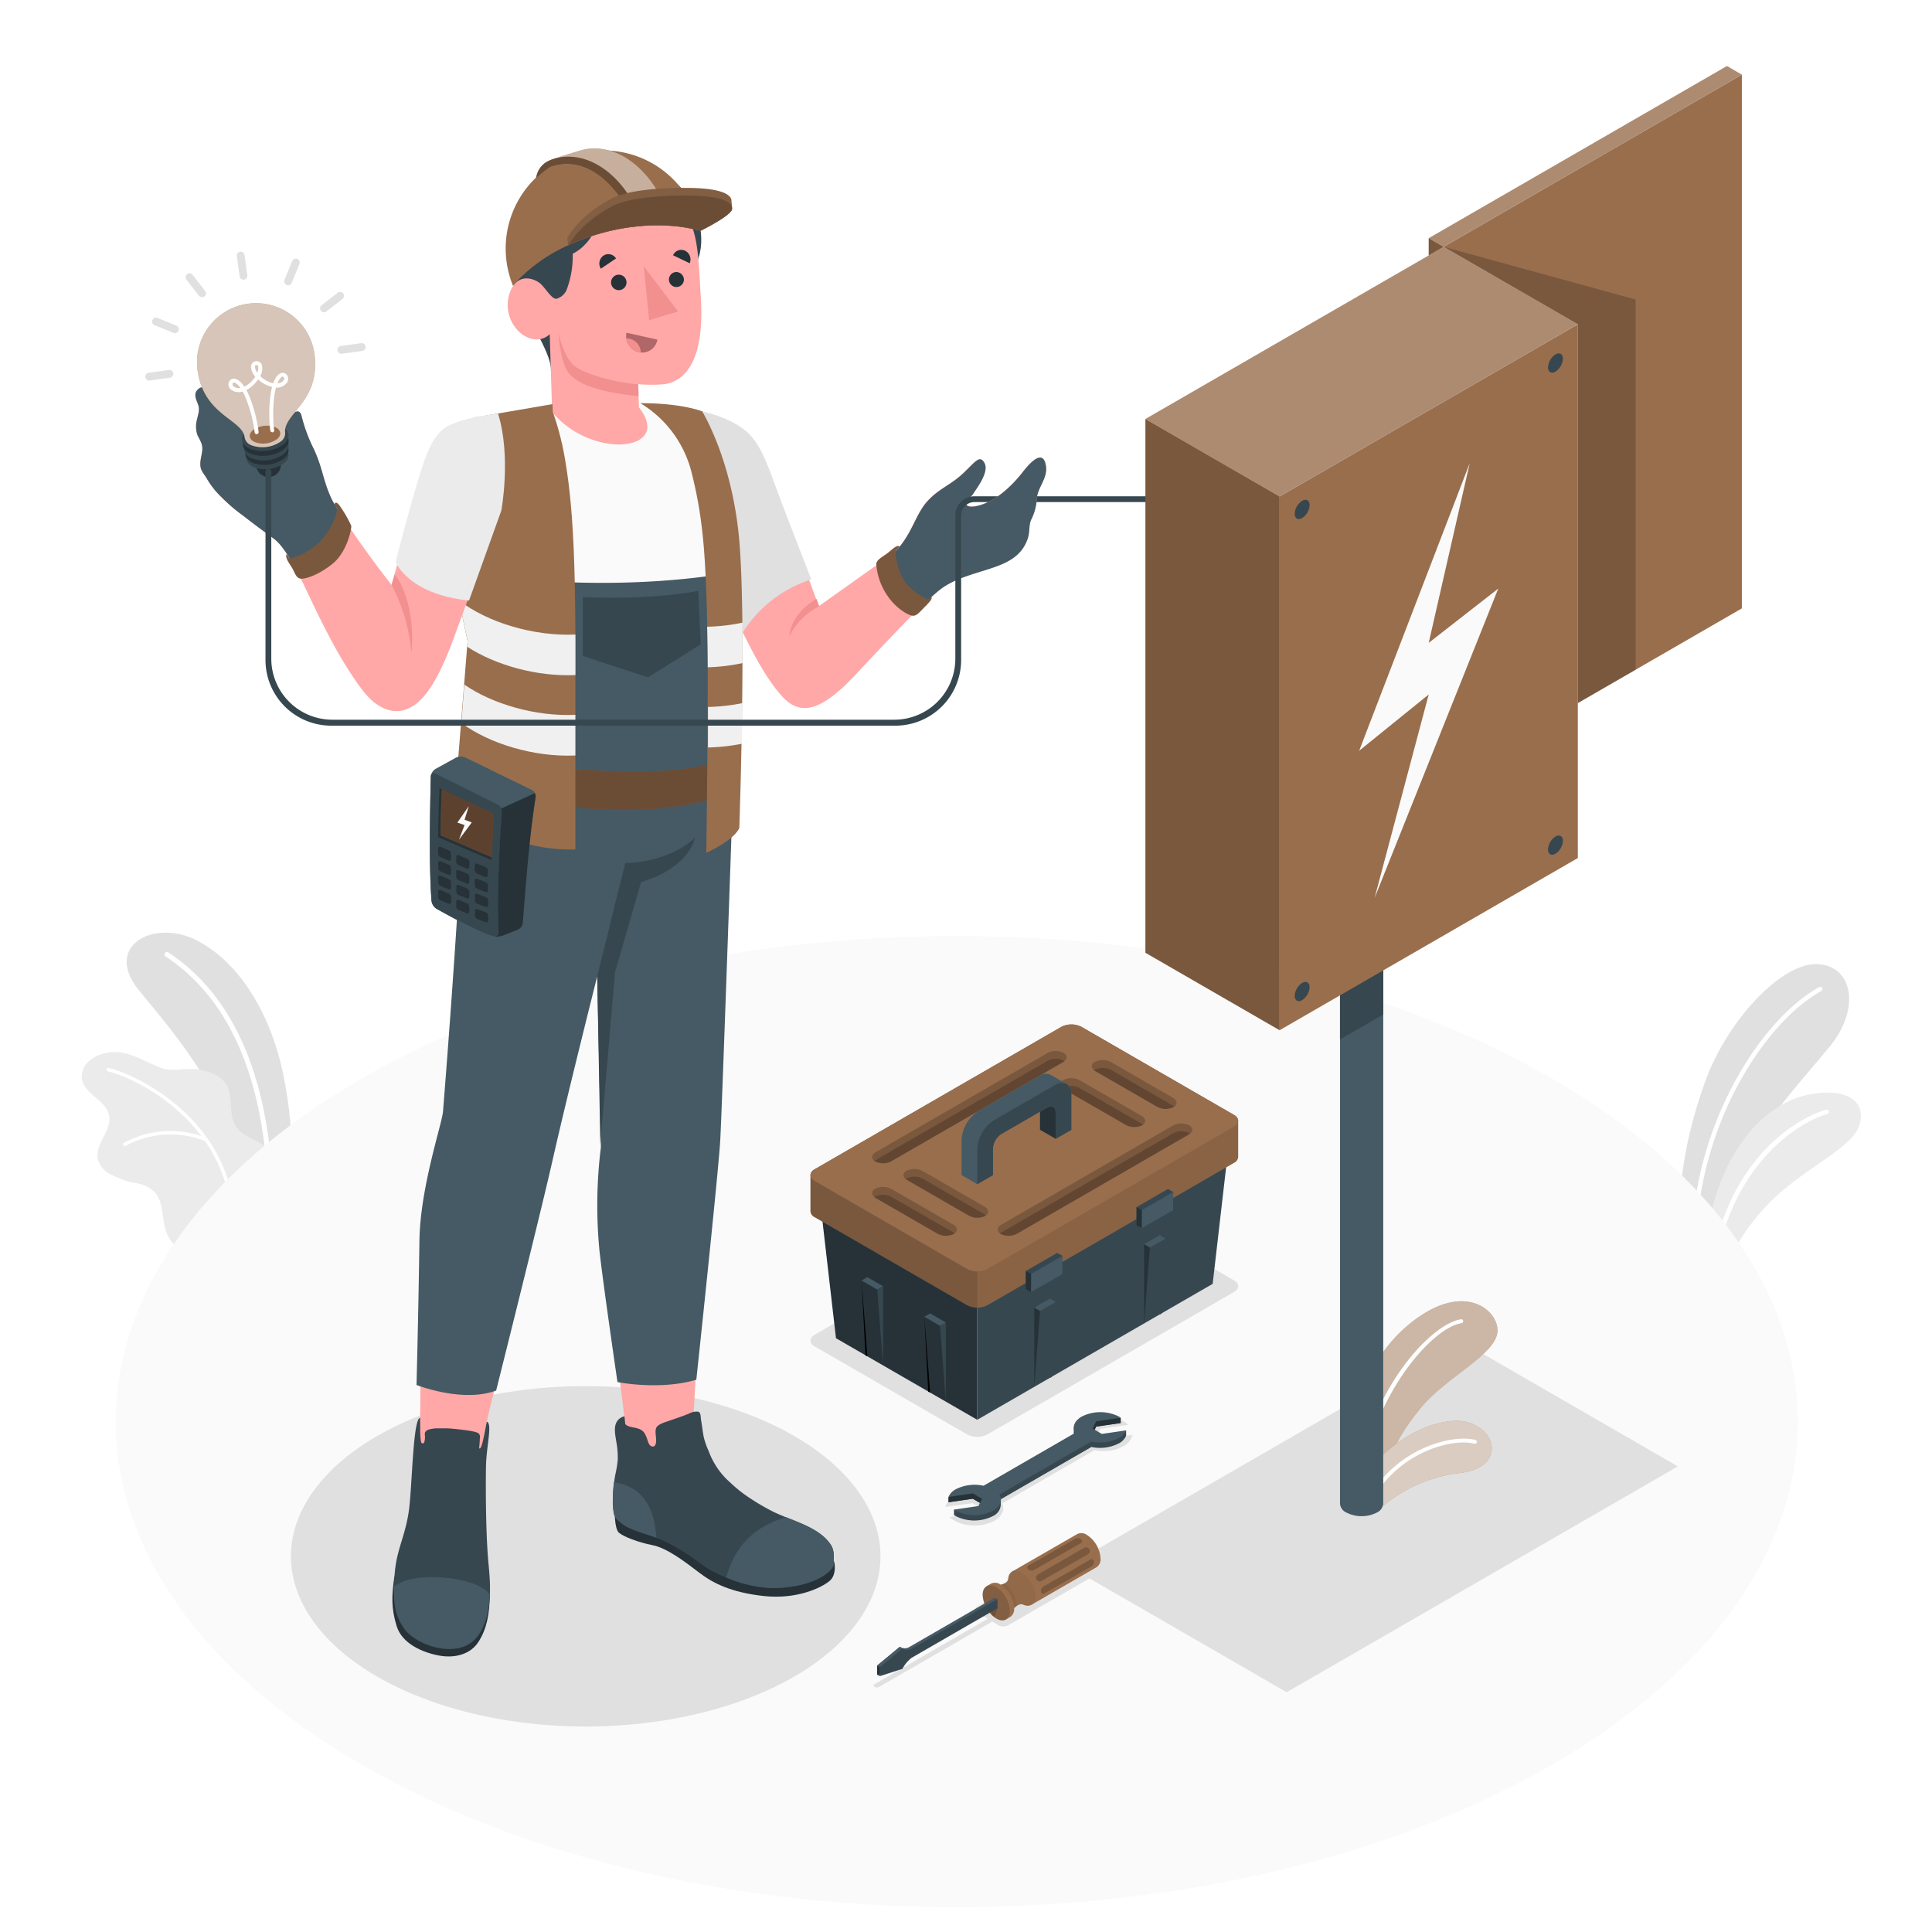 <svg class="animated" id="freepik_stories-electrician" xmlns="http://www.w3.org/2000/svg" viewBox="0 0 500 500" version="1.1" xmlns:xlink="http://www.w3.org/1999/xlink" xmlns:svgjs="http://svgjs.com/svgjs"><style>svg#freepik_stories-electrician:not(.animated) .animable {opacity: 0;}svg#freepik_stories-electrician.animated #freepik--tool-box--inject-69 {animation: 1.5s Infinite  linear heartbeat;animation-delay: 0s;}            @keyframes heartbeat {                0% {                    transform: scale(1);                }                10% {                    transform: scale(1.1);                }                30% {                    transform: scale(1);                }                40% {                    transform: scale(1);                }                50% {                    transform: scale(1.1);                }                60% {                    transform: scale(1);                }                100% {                    transform: scale(1);                }            }        </style><g id="freepik--Plants--inject-69" class="animable" style="transform-origin: 251.382px 285.72px;"><g id="freepik--plants--inject-69" class="animable" style="transform-origin: 48.442px 283.375px;"><path d="M75.49,311.74s1.32-17.42-2.27-34.12-12.31-29.56-23-34.58-23.5,1.82-14.27,13.25,28.37,31.81,28.26,61.6Z" style="fill: rgb(224, 224, 224); transform-origin: 54.253px 279.63px;" id="elc8cuxuvs2zh" class="animable"></path><path d="M70,311.13h.13a.64.64,0,0,0,.62-.65c-1-36.48-13.16-54.75-27.2-64a.63.63,0,0,0-.87.18.62.62,0,0,0,.17.87c13.85,9.17,25.64,27.06,26.63,63A.63.63,0,0,0,70,311.13Z" style="fill: rgb(255, 255, 255); transform-origin: 56.66px 278.754px;" id="el4r7f3vgcu1j" class="animable"></path><path d="M21.16,279c.2,2,1.83,3.56,3.39,4.87s3.25,2.71,3.67,4.69c.86,4-3.89,7.7-2.86,11.66a6.32,6.32,0,0,0,3.34,3.73,40,40,0,0,0,3.93,1.68,18.2,18.2,0,0,0,2,.48A9.17,9.17,0,0,1,40,308.48c2.18,2.37,1.91,6,2.68,9.16.94,3.75,3.17,6,8.28,7.74l17.5-9.92c4.36-4.44,5.9-12,1.88-17.21-2.41-3.1-6.92-3.49-9.2-6.6-2-2.78-.86-6.8-2.11-10s-4.58-4.32-7.72-4.87-6.48.75-9.54-.37-5.91-2.93-9.09-3.72a10.56,10.56,0,0,0-9.16,1.54A5.59,5.59,0,0,0,21.16,279Z" style="fill: rgb(235, 235, 235); transform-origin: 46.913px 298.816px;" id="el5i1pjydtbum" class="animable"></path><path d="M53.78,294.75a.49.49,0,0,0-.14-.18c-8.22-11.66-21.12-17.2-25.47-18.17a.46.46,0,1,0-.2.89c4.13.92,16.1,6,24.16,16.74a25.16,25.16,0,0,0-20.07,1.74.46.46,0,0,0-.14.63.49.49,0,0,0,.37.21.42.42,0,0,0,.26-.08,24.33,24.33,0,0,1,20.5-1.23,38.21,38.21,0,0,1,6.85,23.52.45.45,0,0,0,.4.47h0a.46.46,0,0,0,.47-.44A39.08,39.08,0,0,0,53.78,294.75Z" style="fill: rgb(255, 255, 255); transform-origin: 44.18px 297.831px;" id="elldqdv4e9qo" class="animable"></path></g><g id="freepik--plants--inject-69" class="animable" style="transform-origin: 458.083px 289.785px;"><path d="M434.59,323.47c-.17-13,.07-25,6.67-43.46,5.53-15.51,19.75-31.15,29.35-30.49,8.95.62,10.93,11.61,2.88,21.39s-25.58,28.49-26.66,42l-3.43,15.33Z" style="fill: rgb(224, 224, 224); transform-origin: 456.555px 288.87px;" id="elbgi5r7f9vye" class="animable"></path><path d="M438.56,320.19a.59.59,0,0,0,.44-.54c1.4-30.24,18.29-55.44,32.38-63.19a.57.57,0,0,0-.56-1c-14.32,7.87-31.55,33.48-33,64.14a.57.57,0,0,0,.54.6Z" style="fill: rgb(255, 255, 255); transform-origin: 454.746px 287.793px;" id="el6vso7f16k2a" class="animable"></path><path d="M446.7,330.07c.55-4.56,4.73-12.61,12.39-19.94,8.48-8.1,20.06-13.05,22-18.62,2.36-6.68-3.55-10.25-13.32-8.16-11.75,2.51-24.77,15.95-27,43.41Z" style="fill: rgb(235, 235, 235); transform-origin: 461.189px 306.412px;" id="ele3mat0yf2yp" class="animable"></path><path d="M444.07,325.8a.57.57,0,0,0,.43-.45c4.49-24,20.53-34.73,28.39-37.06a.57.57,0,0,0,.38-.71.56.56,0,0,0-.71-.39c-8.68,2.57-24.6,13.45-29.19,37.94a.57.57,0,0,0,.46.67A.49.49,0,0,0,444.07,325.8Z" style="fill: rgb(255, 255, 255); transform-origin: 458.327px 306.489px;" id="elfpxpahqk5ie" class="animable"></path></g></g><g id="freepik--Floor--inject-69" class="animable" style="transform-origin: 247.62px 367.92px;"><path id="freepik--floor--inject-69" d="M93.71,456.78c-85-49.07-85-128.64,0-177.72s222.82-49.07,307.82,0,85,128.65,0,177.72S178.71,505.86,93.71,456.78Z" style="fill: rgb(250, 250, 250); transform-origin: 247.62px 367.92px;" class="animable"></path></g><g id="freepik--Shadows--inject-69" class="animable" style="transform-origin: 254.76px 377.389px;"><path id="freepik--Shadow--inject-69" d="M261,420.58l23.27-13.44a.76.76,0,0,0,0-1.44l-5.7-3.29a2.75,2.75,0,0,0-2.5,0l-23.27,13.44a.76.76,0,0,0,0,1.44l2.85,1.64L226.43,435.8c-.69.4-.4.53-.08.72s.56.35,1.25,0l29.21-16.86,1.68,1A2.75,2.75,0,0,0,261,420.58Z" style="fill: rgb(224, 224, 224); transform-origin: 255.397px 419.418px;" class="animable"></path><path id="freepik--shadow--inject-69" d="M252.21,394.79a10.51,10.51,0,0,1-5.21-1.26l-.47-.3-.86-.61,7.33-1.07.66-1.38-2-1.16-7,1,.23-.66a4.54,4.54,0,0,1,2.15-2.3,10.48,10.48,0,0,1,5.12-1.22,12.16,12.16,0,0,1,2.35.22l23.88-13.78a2.87,2.87,0,0,1-.2-1.93,4.29,4.29,0,0,1,2.22-2.56,10.6,10.6,0,0,1,5.13-1.22,10.41,10.41,0,0,1,5.21,1.27,5.4,5.4,0,0,1,.47.3l.86.6-7.33,1.07-.66,1.39,2,1.16,7-1-.23.65a4.56,4.56,0,0,1-2.15,2.31,10.59,10.59,0,0,1-5.12,1.22,12.16,12.16,0,0,1-2.35-.23l-23.88,13.79a2.85,2.85,0,0,1,.2,1.92,4.27,4.27,0,0,1-2.22,2.56A10.49,10.49,0,0,1,252.21,394.79Z" style="fill: rgb(224, 224, 224); transform-origin: 268.875px 380.675px;" class="animable"></path><ellipse id="freepik--shadow--inject-69" cx="151.58" cy="402.77" rx="76.29" ry="44.05" style="fill: rgb(224, 224, 224); transform-origin: 151.58px 402.77px;" class="animable"></ellipse><polygon id="freepik--shadow--inject-69" points="276.43 405.3 377.67 346.85 434.23 379.5 332.99 437.95 276.43 405.3" style="fill: rgb(224, 224, 224); transform-origin: 355.33px 392.4px;" class="animable"></polygon><path id="freepik--shadow--inject-69" d="M250.31,371.24l-39.49-22.8c-1.43-.82-1.43-2.17,0-3l63.86-36.86a5.74,5.74,0,0,1,5.2,0l39.49,22.79c1.43.83,1.43,2.18,0,3l-63.86,36.87A5.74,5.74,0,0,1,250.31,371.24Z" style="fill: rgb(224, 224, 224); transform-origin: 265.095px 339.91px;" class="animable"></path></g><g id="freepik--tool-box--inject-69" class="animable" style="transform-origin: 265.095px 316.284px;"><g id="freepik--tool-box--inject-69" class="animable" style="transform-origin: 265.095px 316.284px;"><polygon points="252.91 367.44 252.91 334.61 212.29 311.15 216.35 346.33 252.91 367.44" style="fill: rgb(38, 50, 56); transform-origin: 232.6px 339.295px;" id="el5tllt0a9q1" class="animable"></polygon><polygon points="252.91 367.44 313.84 332.26 317.9 297.08 252.91 334.61 252.91 367.44" style="fill: rgb(55, 71, 79); transform-origin: 285.405px 332.26px;" id="elqtg7f404dx" class="animable"></polygon><path d="M209.75,304.12a1.83,1.83,0,0,1,1.07-1.5l63.86-36.87a5.74,5.74,0,0,1,5.2,0l39.49,22.8a1.82,1.82,0,0,1,1.07,1.5v9.38a1.82,1.82,0,0,1-1.07,1.51L255.51,337.8a5.74,5.74,0,0,1-5.2,0L210.82,315a1.84,1.84,0,0,1-1.07-1.5Z" style="fill: #996E4D; transform-origin: 265.095px 301.775px;" id="elzopez2glswt" class="animable"></path><g id="elb1qwlxwb7ni"><path d="M210.82,302.62l42.09-24.3v60.11a5.27,5.27,0,0,1-2.6-.63L210.82,315a1.84,1.84,0,0,1-1.07-1.5v-9.39A1.83,1.83,0,0,1,210.82,302.62Z" style="opacity: 0.2; transform-origin: 231.33px 308.375px;" class="animable" id="el219gitaaoth"></path></g><g id="eltbki17vq8qg"><path d="M252.91,278.32l21.77-12.57a5.74,5.74,0,0,1,5.2,0l39.49,22.8a1.82,1.82,0,0,1,1.07,1.5v9.38a1.82,1.82,0,0,1-1.07,1.51L255.51,337.8a5.27,5.27,0,0,1-2.6.63Z" style="opacity: 0.1; transform-origin: 286.675px 301.779px;" class="animable" id="elzml3ei5y0i"></path></g><path d="M250.31,328.42l-39.49-22.8c-1.43-.83-1.43-2.17,0-3l63.86-36.87a5.74,5.74,0,0,1,5.2,0l39.49,22.8c1.43.83,1.43,2.17,0,3l-63.86,36.87A5.74,5.74,0,0,1,250.31,328.42Z" style="fill: #996E4D; transform-origin: 265.095px 297.085px;" id="el09pjbfdaaj8g" class="animable"></path><g id="elr0z21bxaitp"><path d="M307.75,291.22c1.12.65,1.06,1.73-.14,2.42L263.2,319.29a4.64,4.64,0,0,1-4.2.07c-1.12-.64-1.06-1.73.14-2.42l44.41-25.64A4.64,4.64,0,0,1,307.75,291.22Z" style="opacity: 0.2; transform-origin: 283.375px 305.292px;" class="animable" id="elidgj5uiv0y"></path></g><g id="el14rdjdr0os7"><path d="M263.2,319.29a4.64,4.64,0,0,1-4.2.07l-.22-.15a2.53,2.53,0,0,1,.36-.25l44.41-25.64a4.64,4.64,0,0,1,4.2-.08l.22.16a2.5,2.5,0,0,1-.36.24Z" style="opacity: 0.2; transform-origin: 283.375px 306.302px;" class="animable" id="elzricw2widsa"></path></g><g id="elm73iqbew1l"><path d="M275.25,272.46c1.13.64,1.07,1.73-.13,2.42L230.7,300.52a4.62,4.62,0,0,1-4.19.08c-1.12-.65-1.06-1.73.13-2.42l44.42-25.65A4.62,4.62,0,0,1,275.25,272.46Z" style="opacity: 0.2; transform-origin: 250.884px 286.528px;" class="animable" id="elplvqwdmtk6"></path></g><g id="elb9c91vc7we"><path d="M230.7,300.52a4.62,4.62,0,0,1-4.19.08,1.25,1.25,0,0,1-.22-.16,3.07,3.07,0,0,1,.35-.24l44.42-25.64a4.59,4.59,0,0,1,4.19-.08,2.1,2.1,0,0,1,.22.15,2.41,2.41,0,0,1-.35.25Z" style="opacity: 0.2; transform-origin: 250.88px 287.538px;" class="animable" id="elrv8frmkxr7"></path></g><g id="eluddyuudaye"><path d="M234.62,303c-1.12.65-1.06,1.73.14,2.42l16,9.22a4.62,4.62,0,0,0,4.19.08c1.12-.65,1.06-1.73-.13-2.42l-16-9.22A4.64,4.64,0,0,0,234.62,303Z" style="opacity: 0.2; transform-origin: 244.786px 308.86px;" class="animable" id="elkx6rc1wu5gl"></path></g><g id="elwdkumx3c8rg"><path d="M250.75,314.59a4.62,4.62,0,0,0,4.19.08,2.1,2.1,0,0,0,.22-.15,2.41,2.41,0,0,0-.35-.25l-16-9.22a4.64,4.64,0,0,0-4.2-.08,1.66,1.66,0,0,0-.21.16,2,2,0,0,0,.35.24Z" style="opacity: 0.2; transform-origin: 244.78px 309.82px;" class="animable" id="elvdoee54odui"></path></g><g id="ele8xo1db3l1s"><path d="M226.51,307.64c-1.12.64-1.06,1.73.13,2.42l16,9.22a4.64,4.64,0,0,0,4.2.08c1.12-.65,1.06-1.74-.14-2.43l-16-9.22A4.62,4.62,0,0,0,226.51,307.64Z" style="opacity: 0.2; transform-origin: 236.674px 313.498px;" class="animable" id="elcl8mq783jpp"></path></g><g id="el10qq0dmv9d6n"><path d="M242.63,319.28a4.64,4.64,0,0,0,4.2.08c.08-.05.14-.11.21-.16a2.41,2.41,0,0,0-.35-.25l-16-9.22a4.62,4.62,0,0,0-4.19-.07,1.21,1.21,0,0,0-.22.15,2.41,2.41,0,0,0,.35.25Z" style="opacity: 0.2; transform-origin: 236.66px 314.508px;" class="animable" id="elaxr7itqfemb"></path></g><g id="eljjn94d330tg"><path d="M283.37,274.81c-1.12.65-1.07,1.73.13,2.42l16,9.22a4.62,4.62,0,0,0,4.19.08c1.13-.65,1.07-1.73-.13-2.42l-16-9.22A4.62,4.62,0,0,0,283.37,274.81Z" style="opacity: 0.2; transform-origin: 293.532px 280.67px;" class="animable" id="elx73d3gfiq1p"></path></g><g id="elq6qg2co6c5"><path d="M299.49,286.45a4.64,4.64,0,0,0,4.2.08,1.66,1.66,0,0,0,.21-.16,2.38,2.38,0,0,0-.35-.24l-16-9.22a4.62,4.62,0,0,0-4.19-.08,2.1,2.1,0,0,0-.22.15,2.41,2.41,0,0,0,.35.25Z" style="opacity: 0.2; transform-origin: 293.52px 281.68px;" class="animable" id="el4on37i0bist"></path></g><g id="elrh7vyk5m4g"><path d="M275.25,279.49c-1.12.65-1.06,1.74.13,2.43l16,9.22a4.68,4.68,0,0,0,4.2.08c1.12-.65,1.06-1.74-.14-2.43l-16-9.22A4.68,4.68,0,0,0,275.25,279.49Z" style="opacity: 0.2; transform-origin: 285.414px 285.356px;" class="animable" id="eln15shsqangj"></path></g><g id="ellfzrmchqzt"><path d="M291.37,291.14a4.68,4.68,0,0,0,4.2.08l.22-.16a2.53,2.53,0,0,0-.36-.25l-16-9.22a4.68,4.68,0,0,0-4.2-.08l-.22.16a3.12,3.12,0,0,0,.35.25Z" style="opacity: 0.2; transform-origin: 285.4px 286.365px;" class="animable" id="eldkomascvdx"></path></g><path d="M248.85,295.05v9.07l4.06,2.35,4.06-2.35v-6.88a4.8,4.8,0,0,1,2.16-3.75l10-5.79,1.9-1.09c1.19-.69,2.16-.13,2.16,1.25v6.88l4.06-2.35v-9.07a4.63,4.63,0,0,0,0-.54,2.52,2.52,0,0,0-.06-.41,3.09,3.09,0,0,0-.12-.46,3.65,3.65,0,0,0-.14-.35,2.59,2.59,0,0,0-.19-.33,2.21,2.21,0,0,0-.22-.29,1.88,1.88,0,0,0-.25-.24h0a1.67,1.67,0,0,0-.28-.18l-.13-.07-3.91-2.26a3,3,0,0,0-3.05.3l-15.71,9.07A9.55,9.55,0,0,0,248.85,295.05Z" style="fill: rgb(69, 90, 100); transform-origin: 263.054px 292.188px;" id="elf5b04kbih7" class="animable"></path><path d="M269.15,287.7h0v4.68l4.06,2.35v-6.88c0-1.38-1-1.94-2.16-1.25Z" style="fill: rgb(38, 50, 56); transform-origin: 271.18px 290.517px;" id="elkfc3xszoh2h" class="animable"></path><path d="M252.91,297.39v9.08l4.06-2.35v-6.88a4.8,4.8,0,0,1,2.16-3.75l10-5.78h0l1.9-1.09c1.19-.69,2.16-.13,2.16,1.25v6.88l4.06-2.34v-9.08a4.63,4.63,0,0,0,0-.54,2.52,2.52,0,0,0-.06-.41,3.09,3.09,0,0,0-.12-.46,3.65,3.65,0,0,0-.14-.35,2.59,2.59,0,0,0-.19-.33,2.21,2.21,0,0,0-.22-.29,1.88,1.88,0,0,0-.25-.24h0a1.67,1.67,0,0,0-.28-.18l-.13-.07a3.12,3.12,0,0,0-2.9.38l-15.71,9.07A9.59,9.59,0,0,0,252.91,297.39Z" style="fill: rgb(55, 71, 79); transform-origin: 265.084px 293.366px;" id="elhpq1oml2dce" class="animable"></path><polygon points="273.22 336.95 271.72 336.09 267.65 338.43 269.16 339.3 273.22 336.95" style="fill: rgb(69, 90, 100); transform-origin: 270.435px 337.695px;" id="ele4m6kd0atzr" class="animable"></polygon><polygon points="269.16 339.3 267.66 358.93 267.65 338.43 269.16 339.3" style="fill: rgb(38, 50, 56); transform-origin: 268.405px 348.68px;" id="eler68okn18tc" class="animable"></polygon><polygon points="273.22 336.95 271.72 356.58 272.21 356.35 273.22 336.95" style="fill: rgb(55, 71, 79); transform-origin: 272.47px 346.765px;" id="elb53r92y779i" class="animable"></polygon><polygon points="239.22 340.78 240.72 339.91 244.78 342.25 243.28 343.12 239.22 340.78" style="fill: rgb(69, 90, 100); transform-origin: 242px 341.515px;" id="eluadff0qw4ad" class="animable"></polygon><polygon points="239.22 340.78 240.72 360.4 240.23 360.17 239.22 340.78" id="elaq76hfrg5li" class="animable" style="transform-origin: 239.97px 350.59px;"></polygon><polygon points="222.97 331.39 224.48 330.53 228.54 332.87 227.03 333.74 222.97 331.39" style="fill: rgb(69, 90, 100); transform-origin: 225.755px 332.135px;" id="elea6o750hvq" class="animable"></polygon><polygon points="244.78 362.75 243.28 343.12 244.78 342.25 244.78 362.75" style="fill: rgb(55, 71, 79); transform-origin: 244.03px 352.5px;" id="elo3j8019pdn" class="animable"></polygon><polygon points="228.54 332.87 228.54 353.37 227.03 333.74 228.54 332.87" style="fill: rgb(55, 71, 79); transform-origin: 227.785px 343.12px;" id="elqpgnabsd2eb" class="animable"></polygon><polygon points="222.97 331.39 224.47 351.02 223.98 350.79 222.97 331.39" id="elwmv4bxueoyg" class="animable" style="transform-origin: 223.72px 341.205px;"></polygon><polygon points="301.65 320.54 300.15 319.67 296.09 322.01 297.59 322.88 301.65 320.54" style="fill: rgb(69, 90, 100); transform-origin: 298.87px 321.275px;" id="elt23z1tljpm" class="animable"></polygon><polygon points="297.59 322.88 296.09 342.51 296.09 322.01 297.59 322.88" style="fill: rgb(38, 50, 56); transform-origin: 296.84px 332.26px;" id="elki86mpy9ewk" class="animable"></polygon><polygon points="301.65 320.54 300.15 340.17 300.65 339.93 301.65 320.54" style="fill: rgb(55, 71, 79); transform-origin: 300.9px 330.355px;" id="eljlwceb7dsoa" class="animable"></polygon><polygon points="265.47 333.62 265.48 328.93 273.6 324.24 274.96 325.02 274.95 329.71 266.82 334.4 265.47 333.62" style="fill: rgb(55, 71, 79); transform-origin: 270.215px 329.32px;" id="el46jhnmbpjr5" class="animable"></polygon><polygon points="274.96 325.02 274.95 329.71 266.82 334.4 266.84 329.71 274.96 325.02" style="fill: rgb(69, 90, 100); transform-origin: 270.89px 329.71px;" id="el0pl4ildxttmq" class="animable"></polygon><polygon points="266.84 329.71 265.48 328.93 265.47 333.62 266.82 334.4 266.84 329.71" style="fill: rgb(38, 50, 56); transform-origin: 266.155px 331.665px;" id="elgdyn1rmboa" class="animable"></polygon><polygon points="294.12 317.09 294.14 312.4 302.26 307.71 303.62 308.49 303.6 313.18 295.48 317.87 294.12 317.09" style="fill: rgb(55, 71, 79); transform-origin: 298.87px 312.79px;" id="elqq852pruh2k" class="animable"></polygon><polygon points="303.62 308.49 303.6 313.18 295.48 317.87 295.49 313.18 303.62 308.49" style="fill: rgb(69, 90, 100); transform-origin: 299.55px 313.18px;" id="eluiyjsnhgx9k" class="animable"></polygon><polygon points="295.49 313.18 294.14 312.4 294.12 317.09 295.48 317.87 295.49 313.18" style="fill: rgb(38, 50, 56); transform-origin: 294.805px 315.135px;" id="elsx12mwgn95q" class="animable"></polygon></g></g><g id="freepik--Tools--inject-69" class="animable" style="transform-origin: 259.22px 399.628px;"><g id="freepik--Wrench--inject-69" class="animable" style="transform-origin: 268.46px 379.485px;"><path d="M247.39,386.76c-.55.31-1.58.3-1.91.67v1.35l6.28-.91,2.37,1.39-.9,1.89-6.34-.43v1.35a4.38,4.38,0,0,0,.42.28,10.72,10.72,0,0,0,9.68,0,3.41,3.41,0,0,0,2-2.81h0v-1.35l-.37.06a.25.25,0,0,1,0-.07l23.76-13.72a10.7,10.7,0,0,0,7.15-.9,4,4,0,0,0,1.91-2v-1.36l-6.28,2.27-2.37-1.39.9-1.89,6.34-.92v-1.36s-7.41-.49-10.11,1a4.36,4.36,0,0,0-1.67,1.55l-.36-.13v1.34h0a2.56,2.56,0,0,0,.41,1.41l-23.76,13.72A10.7,10.7,0,0,0,247.39,386.76Z" style="fill: rgb(55, 71, 79); transform-origin: 268.46px 380.169px;" id="elfan8l6f0fbi" class="animable"></path><polygon points="282.38 374.5 282.38 373.15 258.62 386.87 258.62 388.22 282.38 374.5" style="fill: rgb(55, 71, 79); transform-origin: 270.5px 380.685px;" id="el0it80w86yp7c" class="animable"></polygon><path d="M278.3,370.79l-23.76,13.72a10.75,10.75,0,0,0-7.15.89,4,4,0,0,0-1.91,2l6.28-.91,2.37,1.39-.9,1.88-6.34.93a4.38,4.38,0,0,0,.42.28,10.72,10.72,0,0,0,9.68,0c2-1.12,2.52-2.76,1.63-4.17l23.76-13.72a10.76,10.76,0,0,0,7.15-.9,4,4,0,0,0,1.91-2l-6.28.92-2.37-1.39.9-1.89,6.34-.93-.42-.27a10.72,10.72,0,0,0-9.68,0C278,367.74,277.41,369.38,278.3,370.79Z" style="fill: rgb(69, 90, 100); transform-origin: 268.46px 378.795px;" id="eldrdqxb3cqck" class="animable"></path><polygon points="283.29 370.04 282.79 369.75 283.69 367.86 290.03 366.93 290.03 368.29 283.69 369.21 283.29 370.04" style="fill: rgb(38, 50, 56); transform-origin: 286.41px 368.485px;" id="elghn9kfrmt2r" class="animable"></polygon><polygon points="253.63 388.96 254.13 387.91 251.76 386.51 245.48 387.43 245.48 388.79 251.76 387.87 253.63 388.96" style="fill: rgb(38, 50, 56); transform-origin: 249.805px 387.735px;" id="elh15dccpanmp" class="animable"></polygon></g><g id="freepik--Screwdriver--inject-69" class="animable" style="transform-origin: 255.913px 415.28px;"><path d="M261.93,406.72l5,8.6,16.76-9.67a2.4,2.4,0,0,0,1.12-2.32,7.76,7.76,0,0,0-3.52-6.09,2.45,2.45,0,0,0-2.48-.24h0Z" style="fill: #996E4D; transform-origin: 273.378px 406.045px;" id="el8ixu3mxyz2d" class="animable"></path><path d="M260.93,408.5h0c-.07,1.31-1.92,1.59-1.92,1.59l3.51,6.09s1.17-1.44,2.34-.87h0c1.73.75,3.08-.18,3.08-2.25a7.76,7.76,0,0,0-3.52-6.08C262.62,405.93,261.14,406.63,260.93,408.5Z" style="fill: #996E4D; transform-origin: 263.475px 411.335px;" id="elxqss1fmffc" class="animable"></path><g id="ele78bmhjssg4"><path d="M260.93,408.5h0c-.07,1.31-1.92,1.59-1.92,1.59l3.51,6.09s1.17-1.44,2.34-.87h0c1.73.75,3.08-.18,3.08-2.25a7.76,7.76,0,0,0-3.52-6.08C262.62,405.93,261.14,406.63,260.93,408.5Z" style="opacity: 0.05; transform-origin: 263.475px 411.335px;" class="animable" id="elraa4mnw1a6n"></path></g><g id="elob0po7h2len"><path d="M259.84,409.83a3.54,3.54,0,0,1-.84.26l3.51,6.09a3.92,3.92,0,0,1,.65-.59A7.88,7.88,0,0,0,259.84,409.83Z" style="opacity: 0.05; transform-origin: 261.08px 413.005px;" class="animable" id="elbdahnu7szbe"></path></g><path d="M255.34,410.52l.29.51a4,4,0,0,0-.15,1.09,7.78,7.78,0,0,0,3.52,6.09,3.57,3.57,0,0,0,1,.41l.29.51,1.17-.67h0a2.47,2.47,0,0,0,1-2.28,7.77,7.77,0,0,0-3.51-6.09,2.47,2.47,0,0,0-2.49-.24h0Z" style="fill: #996E4D; transform-origin: 258.908px 414.375px;" id="elb45ufmu90zn" class="animable"></path><path d="M261.34,416.86a7.77,7.77,0,0,0-3.51-6.09c-1.94-1.12-3.52-.21-3.52,2a7.8,7.8,0,0,0,3.52,6.09C259.77,420,261.34,419.1,261.34,416.86Z" style="fill: #996E4D; transform-origin: 257.825px 414.822px;" id="el86wvniil8ai" class="animable"></path><g id="elga2s39qutk"><path d="M261.34,416.86a7.77,7.77,0,0,0-3.51-6.09c-1.94-1.12-3.52-.21-3.52,2a7.8,7.8,0,0,0,3.52,6.09C259.77,420,261.34,419.1,261.34,416.86Z" style="opacity: 0.15; transform-origin: 257.825px 414.822px;" class="animable" id="elki95q9v61q8"></path></g><g id="elbngprij14zk"><path d="M256.46,417.77a5.29,5.29,0,0,0,.87.78l.82-2.34-1-.73Z" style="opacity: 0.15; transform-origin: 257.305px 417.015px;" class="animable" id="elc5aaiew7oa"></path></g><g id="el5zutqd7ljx"><path d="M281.91,400.92h0a1,1,0,0,1-.36,1.32l-12,6.91a1,1,0,0,1-1.33-.35h0a1,1,0,0,1,.36-1.32l12-6.91A1,1,0,0,1,281.91,400.92Z" style="opacity: 0.2; transform-origin: 275.065px 404.86px;" class="animable" id="el9rbatsqr95j"></path></g><g id="el1tgqds5xmki"><path d="M279.75,398.35h0a.56.56,0,0,1,0,1l-12.2,7a1.33,1.33,0,0,1-1.41-.16h0a.56.56,0,0,1,0-1l12.19-7A1.33,1.33,0,0,1,279.75,398.35Z" style="opacity: 0.2; transform-origin: 272.945px 402.268px;" class="animable" id="el9o6l7u0aw3"></path></g><g id="el8pnw4248j0a"><path d="M283.06,404.08h0a.57.57,0,0,0-.88-.46l-12.2,7a1.34,1.34,0,0,0-.57,1.3h0a.57.57,0,0,0,.88.46l12.2-7A1.35,1.35,0,0,0,283.06,404.08Z" style="opacity: 0.2; transform-origin: 276.235px 408px;" class="animable" id="elqbtfeb37ktf"></path></g><path d="M227,431.05v2.34l5.86-1.9a9.05,9.05,0,0,1,2.34-2.83l22.26-12.85.68-1.95-.68-.39-22.26,12.85a2.34,2.34,0,0,1-2.34-.13Z" style="fill: rgb(69, 90, 100); transform-origin: 242.57px 423.43px;" id="el0gze9ibaob6" class="animable"></path><path d="M227.69,431.45v2.34l5.86-1.9a8.94,8.94,0,0,1,2.34-2.83l22.26-12.85v-2.35l-22.26,12.85a2.33,2.33,0,0,1-2.34-.12Z" style="fill: rgb(55, 71, 79); transform-origin: 242.92px 423.825px;" id="el68uzasgxlms" class="animable"></path><polygon points="227.69 433.79 227.01 433.39 227.01 431.05 227.69 431.45 227.69 433.79" style="fill: rgb(38, 50, 56); transform-origin: 227.35px 432.42px;" id="elo9hubdv8qbd" class="animable"></polygon><polygon points="227.01 431.05 227.69 431.45 233.55 426.59 232.87 426.19 227.01 431.05" style="fill: rgb(69, 90, 100); transform-origin: 230.28px 428.82px;" id="elk46krr0lond" class="animable"></polygon></g></g><g id="freepik--Character--inject-69" class="animable" style="transform-origin: 174.394px 233.553px;"><g id="freepik--character--inject-69" class="animable" style="transform-origin: 174.394px 233.553px;"><g id="freepik--Top--inject-69" class="animable" style="transform-origin: 213.37px 121.009px;"><path d="M310.43,129.94H258.89a.75.75,0,0,1,0-1.5h51.54a.75.75,0,0,1,0,1.5Z" style="fill: rgb(55, 71, 79); transform-origin: 284.66px 129.19px;" id="elvif2rje99vf" class="animable"></path><g id="freepik--Arm--inject-69" class="animable" style="transform-origin: 222.781px 144.615px;"><path d="M192,163.27c-4.95-9.45-12.94-29.87-12.94-29.87l.17-27.41c-.2,0,3.7,1.18,4.89,1.46,7.72,2.85,9.85,4.21,13.16,11,2.63,5.41,11.49,30.08,14.64,38.43l18.85-13.41c4.75-4,5.86-9.7,8.76-13.25s6.19-4.53,9.47-7.54,4.52-5.25,5.78-2.84-2.32,6.84-2.94,7.91c-.43.76-1.52,1.32-1.77,2.17-.41,1.46,1.76,1.23,2.69,1,4.6-1,8.78-4.88,11.62-8.43,1.11-1.39,5.16-6.79,6.19-2.43.84,3.55-2.08,5.82-2.29,9.09a13.11,13.11,0,0,1-1.4,5.2c-.69,1.48-.37,3.2-.86,4.75-1.51,4.82-5.34,6.47-9.79,8s-9.26,2.58-12.95,5.42c-4.48,3.46-15.31,15.12-21.9,22.13-8.37,8.91-13.89,11-18.79,5.75S193.87,166.77,192,163.27Z" style="fill: rgb(255, 168, 167); transform-origin: 224.891px 144.615px;" id="el590pjxe1zcm" class="animable"></path><path d="M270.6,120.11c-1-4.36-5.08,1-6.19,2.43-2.84,3.55-7,7.43-11.62,8.43-.93.2-3.1.43-2.69-1,.25-.85,1.34-1.41,1.77-2.17.62-1.07,4.2-5.51,2.94-7.91s-2.49-.18-5.78,2.84-6.57,4-9.47,7.54-4,9.26-8.76,13.25l-1.29.92c.78,5.27,4,10.43,8.67,12.8,2.06-2,3.86-3.67,5.13-4.66,3.69-2.84,8.62-4,12.95-5.42s8.28-3.16,9.79-8c.49-1.55.17-3.27.86-4.75a13.11,13.11,0,0,0,1.4-5.2C268.52,125.93,271.44,123.66,270.6,120.11Z" style="fill: rgb(69, 90, 100); transform-origin: 250.131px 137.837px;" id="elvabhsl7rgyd" class="animable"></path><path d="M231.77,142.6c-.09,1.74.88,6.38,3.09,8.85a16,16,0,0,0,5.33,3.72l.8-.62s.76.08-1.28,2.13-2.52,2.81-3.66,2.64-4.36-2-6.54-5.39a16.58,16.58,0,0,1-2.73-8c.06-1,1.46-1.72,2.73-2.64s2.59-2.45,3.3-1.84Z" style="fill: #996E4D; transform-origin: 233.954px 150.327px;" id="el7nus6ojr20q" class="animable"></path><g id="elf2cuhb7q655"><path d="M231.77,142.6c-.09,1.74.88,6.38,3.09,8.85a16,16,0,0,0,5.33,3.72l.8-.62s.76.08-1.28,2.13-2.52,2.81-3.66,2.64-4.36-2-6.54-5.39a16.58,16.58,0,0,1-2.73-8c.06-1,1.46-1.72,2.73-2.64s2.59-2.45,3.3-1.84Z" style="opacity: 0.2; transform-origin: 233.954px 150.327px;" class="animable" id="el8mq0568q5a"></path></g><path d="M181.66,106.44c5.05,1.17,9,3.08,11.4,5.12,3.7,3.2,5.39,8.19,7.91,15s9,23.4,9,23.4a32.75,32.75,0,0,0-18,14.11l-17.16-35.71Z" style="fill: rgb(224, 224, 224); transform-origin: 192.39px 135.255px;" id="elshvqa164sd" class="animable"></path><path d="M212,156.9a17.29,17.29,0,0,0-7.69,7.72s0-5.51,7-9.63Z" style="fill: rgb(242, 143, 143); transform-origin: 208.155px 159.805px;" id="elmaj0izlc6db" class="animable"></path></g><g id="freepik--Chest--inject-69" class="animable" style="transform-origin: 152.924px 153.631px;"><path d="M123.62,109.32s-5.87,5.16-7.37,10.74c-.73,2.74-1.41,5,.91,20.24,2.21,14.53,3.78,14.53,4.91,25.61l-1.62,27.73c8.69,10.18,49.27,15.36,69.57,1.65,0,0,.88-42.1-.55-59.44-1-11.79-5.95-23.88-7.81-29.41-5.52-1-10.83-1.6-10.83-1.6l-20.3-1.18Z" style="fill: rgb(250, 250, 250); transform-origin: 152.924px 153.631px;" id="elfr5jniu4n7k" class="animable"></path></g><g id="freepik--Head--inject-69" class="animable" style="transform-origin: 156.447px 78.705px;"><path d="M180.39,67.76c2.66-6.12.05-14.24-3.14-18.05-4.61-5.51-11.78-7.89-22.6-7.22-8.22.51-16.31,3.93-17.85,12.37-6.6,2-5.85,12.82-4.21,17.61,3.34,9.72,9.9,18.17,10,23.14Z" style="fill: rgb(55, 71, 79); transform-origin: 156.475px 68.995px;" id="elf6g82eggvo8" class="animable"></path><path d="M180.38,90.61c-1.3,4.69-4,8.13-8.35,8.81a36.51,36.51,0,0,1-6.85,0l.17,6c9,11.39-12.06,13.7-22.46,1.22l-.62-20.17s-2.65,3-7,.16a9.55,9.55,0,0,1-3-11.69c2.17-4.57,6.51-2.68,7.85-1.29s2.89,4,4,3.64a4.05,4.05,0,0,0,2.69-2.75,24.63,24.63,0,0,0,1.41-8.87,11.72,11.72,0,0,0,3.4-2.62,11,11,0,0,0,3-6.79c9.37-2.93,20.15-1.55,24,1.47,2.24,3.95,2.33,13.13,2.7,18.42C181.73,81.9,181.47,86.69,180.38,90.61Z" style="fill: rgb(255, 168, 167); transform-origin: 156.447px 84.835px;" id="el9uhln1bytor" class="animable"></path><path d="M165.18,99.45c-4.8-.27-14.45-2.51-17-5.18s-3.66-8.16-3.66-8.16.38,6.92,2.37,10,7,4.39,10,5.15a76.62,76.62,0,0,0,8.35,1.26Z" style="fill: rgb(242, 143, 143); transform-origin: 154.88px 94.315px;" id="elu9knnncw7jr" class="animable"></path><path d="M162.14,73.09a2,2,0,0,1-1.93,2,2,2,0,1,1,1.93-2Z" style="fill: rgb(38, 50, 56); transform-origin: 160.14px 73.091px;" id="elvbx4di9mag" class="animable"></path><path d="M159.43,66.89l-3.93,2.65a2.49,2.49,0,0,1,.67-3.38A2.31,2.31,0,0,1,159.43,66.89Z" style="fill: rgb(38, 50, 56); transform-origin: 157.269px 67.656px;" id="el4hu5kvi8nu3" class="animable"></path><path d="M178.5,68.13l-4.31-2.06a2.29,2.29,0,0,1,3.11-1.18A2.52,2.52,0,0,1,178.5,68.13Z" style="fill: rgb(38, 50, 56); transform-origin: 176.445px 66.396px;" id="el8uvubls8l9w" class="animable"></path><path d="M177,72.4a1.94,1.94,0,1,1-1.94-2A2,2,0,0,1,177,72.4Z" style="fill: rgb(38, 50, 56); transform-origin: 175.06px 72.34px;" id="elkmadrikjknt" class="animable"></path><polygon points="166.6 68.92 168 82.86 175.49 80.6 166.6 68.92" style="fill: rgb(242, 143, 143); transform-origin: 171.045px 75.89px;" id="els31fcl1dryd" class="animable"></polygon><path d="M162.13,86.11l8,1.78a4,4,0,0,1-4.82,3.26A4.32,4.32,0,0,1,162.13,86.11Z" style="fill: rgb(177, 102, 104); transform-origin: 166.088px 88.678px;" id="el74ovajzimis" class="animable"></path><path d="M165.34,91.15a4.53,4.53,0,0,0,.5.06,3.72,3.72,0,0,0-3.73-3.64A4.25,4.25,0,0,0,165.34,91.15Z" style="fill: rgb(242, 143, 143); transform-origin: 163.975px 89.39px;" id="eltv9irquzn1" class="animable"></path></g><g id="freepik--Helmet--inject-69" class="animable" style="transform-origin: 160.175px 56.208px;"><path d="M131,66.89A25.5,25.5,0,0,0,132.78,74c.53-.67,1.14-1.33,1.76-2A43,43,0,0,1,147,63.49h0c10.69-5,23.78-6.68,34.26-3.77a24.1,24.1,0,0,0-1.95-6A25.38,25.38,0,0,0,131,66.89Z" style="fill: #996E4D; transform-origin: 156.065px 56.47px;" id="elfhxz2hm1l2" class="animable"></path><path d="M142,41.63c1.27-.62,7.66-2.53,8.18-2.69,3.31-1,8.64-.94,14.11,3.56a25.77,25.77,0,0,1,8.56,13.83l-6.8,2.13-2.17.21c-.8-5-7.39-15.77-16.65-16.17a9.43,9.43,0,0,0-1.3,0,12.21,12.21,0,0,0-3.59.73,35,35,0,0,0-3.59,2.88A5.67,5.67,0,0,1,142,41.63Z" style="fill: #996E4D; transform-origin: 155.8px 48.543px;" id="el3me5iz7f8zu" class="animable"></path><g id="elfl2h5e5z97j"><path d="M142,41.63c1.27-.62,7.66-2.53,8.18-2.69,3.31-1,8.64-.94,14.11,3.56a25.77,25.77,0,0,1,8.56,13.83l-6.8,2.13-2.17.21c-.8-5-7.39-15.77-16.65-16.17a9.43,9.43,0,0,0-1.3,0,12.21,12.21,0,0,0-3.59.73,35,35,0,0,0-3.59,2.88A5.67,5.67,0,0,1,142,41.63Z" style="fill: rgb(255, 255, 255); opacity: 0.45; transform-origin: 155.8px 48.543px;" class="animable" id="elwxtffecj19e"></path></g><path d="M163.9,58.68c-1-5.82-9.82-19.59-21.54-15.44a35.08,35.08,0,0,0-3.6,2.88A5.7,5.7,0,0,1,142,41.63c3.05-1.47,9.17-2.19,15.5,3a25.74,25.74,0,0,1,8.55,13.82Z" style="fill: #996E4D; transform-origin: 152.405px 49.618px;" id="elz85u7w8l84" class="animable"></path><g id="elbd6g9g37zsg"><path d="M163.9,58.68c-1-5.82-9.82-19.59-21.54-15.44a35.08,35.08,0,0,0-3.6,2.88A5.7,5.7,0,0,1,142,41.63c3.05-1.47,9.17-2.19,15.5,3a25.74,25.74,0,0,1,8.55,13.82Z" style="opacity: 0.3; transform-origin: 152.405px 49.618px;" class="animable" id="el3h2re26slm"></path></g><path d="M146.81,61.49c.49-.43,2.86-5.53,11.3-10,5.21-2.78,15.89-2.92,20.68-2.84,8.39.14,10.39,1.92,10.5,3.16,0,.29.14,1.65.18,1.95a1.17,1.17,0,0,1-.18.8c-1.25,1.9-8,5.2-8,5.2-10.48-2.91-23.57-1.23-34.26,3.77Z" style="fill: #996E4D; transform-origin: 168.145px 56.082px;" id="elglenf2tjjb" class="animable"></path><g id="elngdlju36e2k"><path d="M146.81,61.49c.49-.43,2.86-5.53,11.3-10,5.21-2.78,15.89-2.92,20.68-2.84,8.39.14,10.39,1.92,10.5,3.16,0,.29.14,1.65.18,1.95a1.17,1.17,0,0,1-.18.8c-1.25,1.9-8,5.2-8,5.2-10.48-2.91-23.57-1.23-34.26,3.77Z" style="opacity: 0.15; transform-origin: 168.145px 56.082px;" class="animable" id="eloni9rnmosen"></path></g><path d="M147,63.49c10.69-5,23.78-6.68,34.26-3.77,0,0,6.78-3.3,8-5.2.68-1.05.07-3.74-10.3-3.91-4.8-.08-15.48.06-20.69,2.84C149.86,58,147.49,63.06,147,63.49Z" style="fill: #996E4D; transform-origin: 168.227px 57.042px;" id="elk1m52u581t" class="animable"></path><g id="elyu1385p2sx"><path d="M147,63.49c10.69-5,23.78-6.68,34.26-3.77,0,0,6.78-3.3,8-5.2.68-1.05.07-3.74-10.3-3.91-4.8-.08-15.48.06-20.69,2.84C149.86,58,147.49,63.06,147,63.49Z" style="opacity: 0.3; transform-origin: 168.227px 57.042px;" class="animable" id="el8tye9s53udj"></path></g></g></g><g id="freepik--Bottom--inject-69" class="animable" style="transform-origin: 158.801px 266.515px;"><path d="M179.29,369.94c.32-5.31,3.17-58.8,3.17-58.8l-26,18.33c4.53,30.58,5.53,39.8,5.72,44.9h0a4.28,4.28,0,0,0-.12,1.31c.14,6.06,7.4,9.22,13.09,13.18a105.67,105.67,0,0,0,15.36,9.2c4.11,1.89,12.39,1.95,13.37-.56-6.92-4.86-14.93-10.16-20.47-15.74C180.8,379.09,178.9,376.3,179.29,369.94Z" style="fill: rgb(255, 168, 167); transform-origin: 180.17px 355.288px;" id="elmfkwcjtmm4r" class="animable"></path><path d="M215.68,403.86c.35,0,.95,3.65-.93,5.24-2.16,1.83-8.55,4.88-17.08,3.95s-13.19-3.36-16.65-6-8.31-6.42-12.18-7.17c-3.59-.7-7.5-2.19-8.67-3.22s-1.09-5.72-1.09-5.72Z" style="fill: rgb(38, 50, 56); transform-origin: 187.567px 402.081px;" id="elp8plc7qvre" class="animable"></path><path d="M189.08,383.77c-.56-.52-1.1-1-1.63-1.58a20,20,0,0,1-4.07-6.71,19.07,19.07,0,0,1-1.28-3.7c-.27-1.47-.44-3-.69-4.43-.09-.55,0-1.76-.68-2a4,4,0,0,0-2.3.43c-1.73.74-3.54,1.31-5.32,1.94-1,.35-3.05.89-3.35,2s.2,2.49,0,3.69c-.09.47-.29,1-.84.94-1,0-1.25-1.44-1.51-2.14-.56-1.47-1-2.16-2.59-2.59-.83-.23-2.45-.34-3-1.08l-.21-2a3,3,0,0,0-2.11,1.64c-.69,1.43-.23,3.42,0,4.94a22.61,22.61,0,0,1,.38,4.58,28.79,28.79,0,0,1-.63,3.9,36.08,36.08,0,0,0-.63,6.8,16.7,16.7,0,0,0,.24,3.16,3.47,3.47,0,0,0,1.34,2.16,11.62,11.62,0,0,0,3.65,2.18c1.83.73,3.72,1.29,5.58,1.94,3.83,1.32,8.29,4.1,12.21,7.07S194.15,411,199.7,411c8.48,0,14.4-2.8,16-5.72.15-2,.27-4-.64-5.42-3-4.58-9.57-6.06-14.86-8.58a59.91,59.91,0,0,1-6.66-3.92A34.24,34.24,0,0,1,189.08,383.77Z" style="fill: rgb(55, 71, 79); transform-origin: 187.21px 388.162px;" id="eljtuue3312ul" class="animable"></path><path d="M203.48,392.66c-10.39,2.94-14,9.95-15.53,15.62A34.44,34.44,0,0,0,199.7,411c8.48,0,14.4-2.8,16-5.72.15-2,.27-4-.64-5.42C212.71,396.16,208,394.48,203.48,392.66Z" style="fill: rgb(69, 90, 100); transform-origin: 201.877px 401.83px;" id="el30e1o567dtn" class="animable"></path><path d="M169.4,397.8l.44.17c-.41-8-3.71-13.3-10.94-14.37a35.9,35.9,0,0,0-.31,4.76,16.7,16.7,0,0,0,.24,3.16,3.47,3.47,0,0,0,1.34,2.16,11.62,11.62,0,0,0,3.65,2.18C165.65,396.59,167.54,397.15,169.4,397.8Z" style="fill: rgb(69, 90, 100); transform-origin: 164.213px 390.785px;" id="elaejg1fgbdlt" class="animable"></path><path d="M136.45,326.89,109.35,321c-.71,16.77-.28,39.46-.85,55.2-.11,3-1.64,23-.79,29.14,1.28,9.25,13.67,8.65,14.69,3.21s1.92-28.7,2.13-31.11c.57-10.08,6.33-27,10.36-45C135.09,331.61,136.26,327.75,136.45,326.89Z" style="fill: rgb(255, 168, 167); transform-origin: 121.952px 366.749px;" id="el29fyia1sloc" class="animable"></path><path d="M126.78,412.63c-.1,5.39-.89,9-2.91,12.22s-6.05,4.38-10.22,3.61-9.58-3-11-7.64-1.3-7.78-.59-12.8Z" style="fill: rgb(38, 50, 56); transform-origin: 114.163px 418.355px;" id="elu3ewki1fpq" class="animable"></path><path d="M108.72,366.93c-1.69.18-2,14.81-2.68,22.07-.7,7.78-3.17,11.08-3.82,17.47-.74,7.3-.16,10.52,2.92,14.8s13.49,8.21,18.23,1.74c3.86-5.28,3.77-11,3.07-18.2-.73-7.47-.76-19.45-.67-25.15.08-5.44,1.73-11.19.22-11.74-.32,1.46-.52,2.71-.69,3.49-.37,1.72-.78,3.8-1.3,3.41,0,0,.15-1.53.17-2.23s.17-1.16-.3-1.61-2.51-.73-3.21-.82c-1.69-.24-3.38-.43-5.09-.51-.85,0-1.71,0-2.56,0a8.05,8.05,0,0,0-2.14.35,1.45,1.45,0,0,0-.89.78,2.1,2.1,0,0,0,0,.83,5.35,5.35,0,0,1-.14,1.49c-.06.22-.21.49-.46.45s-.4-.18-.47-.67a23.05,23.05,0,0,1-.16-3c0-.47,0-1.12,0-1.59S108.71,367.39,108.72,366.93Z" style="fill: rgb(55, 71, 79); transform-origin: 114.373px 396.681px;" id="elxjxvih9697" class="animable"></path><path d="M101.94,410.69c-.09,4.52.35,7.59,2.76,10.94,3.08,4.28,14.31,8.19,19,1.72,2.36-3.22,2.86-6.94,3-10.72C123.54,407.9,106.51,406.39,101.94,410.69Z" style="fill: rgb(69, 90, 100); transform-origin: 114.315px 417.465px;" id="el41rh3ejymsu" class="animable"></path><path d="M191.12,147.78s-20.57,4.63-51.41,2.51c0,20.38,2.15,43.76-7.61,43.63l-11.65-.28c-.65,30.52-5.81,94.15-5.81,94.15-.46,3.75-5.89,19.69-6.09,33.25-.31,21.27-.76,37.39-.76,37.39s11.88,4.7,20.61,1.44c0,0,11.35-45.21,14.54-59.32,3.79-16.81,11.62-47.87,11.62-47.87l.95,44.23a121.71,121.71,0,0,0-.36,26.86c1,9,4.65,33.91,4.65,33.91s10.93,2.2,20.41-.61c0,0,5.71-53.57,6.18-61.82.51-9,3.35-91.67,3.61-99.38h0C192.6,157,191.12,147.78,191.12,147.78Z" style="fill: rgb(69, 90, 100); transform-origin: 149.665px 254.401px;" id="elen72c6jvtsj" class="animable"></path><path d="M139.71,150.29c-1.44-18.46-1.4-33.63-8.32-42.6l8.84-1.86s7.65,16.94,7.65,45.09Z" style="fill: rgb(69, 90, 100); transform-origin: 139.635px 128.375px;" id="el98md1kdg5i4" class="animable"></path><path d="M183,149.81c0-20.11-4.43-37.35-11.45-44.88l10.11,1.51s9.46,15.22,9.46,43.37Z" style="fill: rgb(69, 90, 100); transform-origin: 181.335px 127.37px;" id="eluw3j6acy2oc" class="animable"></path><path d="M150.82,154.51s16.25,1,29.9-1.59l.62,13.83-13.62,8.54-16.9-5.52Z" style="fill: rgb(55, 71, 79); transform-origin: 166.08px 164.105px;" id="elshfs6bakn7" class="animable"></path><path d="M124.65,194.65c7.83,3.25,26.84,5.2,42.1,5S190,195.86,190,195.86l-.25,9.3s-27.08,11.36-66.26-2Z" style="fill: #996E4D; transform-origin: 156.745px 202.157px;" id="elb233ro2j9ub" class="animable"></path><g id="elg4eo6vagsb"><path d="M124.65,194.65c7.83,3.25,26.84,5.2,42.1,5S190,195.86,190,195.86l-.25,9.3s-27.08,11.36-66.26-2Z" style="opacity: 0.3; transform-origin: 156.745px 202.157px;" class="animable" id="el4rx2mwndhm"></path></g><path d="M154.56,252.68l7.26-29.34s10.88.14,18-6.51c0,0-1,7.49-13.93,11.49l-6.72,23.31-3.81,44.45Z" style="fill: rgb(55, 71, 79); transform-origin: 167.19px 256.455px;" id="elqifrmntt6qg" class="animable"></path><path d="M143,104.58l.06,2a73.48,73.48,0,0,1,3.39,13.67c2.1,12.67,2.46,29.28,2.46,48v51.58s-23.45,1.5-30.9-16.4l3-37.52s-4.3-19.4-5.47-30.49-3.26-18.86,7.11-27.34Z" style="fill: #996E4D; transform-origin: 131.726px 162.22px;" id="elf3mdctcbcz" class="animable"></path><path d="M118.85,155.42c1.17,5.94,2.18,10.49,2.18,10.49l-.11,1.47c7.25,4.74,18,7.78,28,7.32V164.22C138,164.72,126,161,118.85,155.42Z" style="fill: rgb(240, 240, 240); transform-origin: 133.885px 165.083px;" id="ell98smofz45j" class="animable"></path><path d="M148.9,195.52V185c-10.28.47-21.49-2.8-28.74-7.83l-.76,9.93C126.6,192.47,138.25,196,148.9,195.52Z" style="fill: rgb(240, 240, 240); transform-origin: 134.15px 186.367px;" id="el96g7rycg85v" class="animable"></path><path d="M165.72,104.34a29.18,29.18,0,0,1,13.21,17.74c3.16,12.42,3.63,22.22,4.07,38.17s-.21,60.45-.21,60.45,7-3.07,8.54-6.4c0,0,2-56.51-.21-76.54s-9.46-31.32-9.46-31.32S176.48,104.32,165.72,104.34Z" style="fill: #996E4D; transform-origin: 178.94px 162.52px;" id="el2vwitws595r" class="animable"></path><path d="M183.17,172.69a50.15,50.15,0,0,0,9-1.08c0-3.5,0-7,0-10.47A50.21,50.21,0,0,1,183,162.2C183.11,165.22,183.15,168.81,183.17,172.69Z" style="fill: rgb(240, 240, 240); transform-origin: 187.585px 166.915px;" id="el62rm9ziie8y" class="animable"></path><path d="M192,192.48c.06-3.22.13-6.78.17-10.52a50,50,0,0,1-8.94,1c0,3.55,0,7.1,0,10.49A51.38,51.38,0,0,0,192,192.48Z" style="fill: rgb(240, 240, 240); transform-origin: 187.7px 187.705px;" id="elfjpblirth4v" class="animable"></path></g><g id="freepik--hand-with-bulb--inject-69" class="animable" style="transform-origin: 147.939px 126.471px;"><path d="M127.89,108.29c-6,0-13-.26-16.93,8.4-1.28,2.82-5.23,19.4-9.62,34.69-7.86-10-14.57-20.25-15.44-22.07-2.33-4.87-2.36-8.16-4.74-13.19A41.45,41.45,0,0,1,78,107.48c-.57-2-2.35-.53-3,.37A9.43,9.43,0,0,0,73.35,113c0,1.3,0,2.63-.1,3.91s-.53,1.23-1.57.65c-2.14-1.2-4-3.27-5.74-4.93s-4.12-3.22-6-5-2.83-3.59-4.36-5.39c-1.15-1.35-3.11-3.1-4.62-1.17-.9,1.17-.07,2.53.33,3.7.46,1.33,0,2.31-.25,3.62a6.74,6.74,0,0,0,.12,4.35c.72,1.41,1.36,2.28,1.17,3.94-.15,1.37-.64,2.68-.44,4.09.16,1.16,1,2,1.58,3a21.83,21.83,0,0,0,3.77,4.82,44.93,44.93,0,0,0,5.63,4.83c4.81,3.74,6.6,4.91,8.21,6.16,2.41,1.86,4.9,6.63,6.3,9.26C80.11,154,86,168.38,93.86,178.67c4.55,5.93,10.74,7.82,16.2,1.12,2.86-3.52,5.29-9.1,6.87-13.32C123,150.3,127.39,137,127.39,137S132.29,121.89,127.89,108.29Z" style="fill: rgb(255, 168, 167); transform-origin: 90.14px 142.123px;" id="el1ehsv9zdhug" class="animable"></path><path d="M88.81,134c-1.56-2.36-2.6-4.07-2.91-4.71-2.33-4.87-2.36-8.16-4.74-13.19A41.45,41.45,0,0,1,78,107.48c-.57-2-2.35-.53-3,.37A9.43,9.43,0,0,0,73.35,113c0,1.3,0,2.63-.1,3.91s-.53,1.23-1.57.65c-2.14-1.2-4-3.27-5.74-4.93s-4.12-3.22-6-5-2.83-3.59-4.36-5.39c-1.15-1.35-3.11-3.1-4.62-1.17-.9,1.17-.07,2.53.33,3.7.46,1.33,0,2.31-.25,3.62a6.74,6.74,0,0,0,.12,4.35c.72,1.41,1.36,2.28,1.17,3.94-.15,1.37-.64,2.68-.44,4.09.16,1.16,1,2,1.58,3a21.83,21.83,0,0,0,3.77,4.82,44.93,44.93,0,0,0,5.63,4.83c4.81,3.74,6.6,4.91,8.21,6.16,2.29,1.77,4.65,6.16,6.08,8.84C81.94,145.36,86.27,139.48,88.81,134Z" style="fill: rgb(69, 90, 100); transform-origin: 69.683px 124.317px;" id="elqrqw3tdruuh" class="animable"></path><path d="M87.29,131.67l-.75-1.12s.3-1.31,1.52.56a30.25,30.25,0,0,1,2.83,4.95c.15.71-1.06,6.83-4.86,9.87s-7.14,3.95-8.2,3.82-1.36-1.09-2-2.36-2.12-2.83-1.67-4l.86,1.21a17.12,17.12,0,0,0,8.76-5.46C87.15,134.85,87.29,131.67,87.29,131.67Z" style="fill: #996E4D; transform-origin: 82.489px 139.933px;" id="elk2nj61qlo3h" class="animable"></path><g id="ella1nvrpweo"><path d="M87.29,131.67l-.75-1.12s.3-1.31,1.52.56a30.25,30.25,0,0,1,2.83,4.95c.15.71-1.06,6.83-4.86,9.87s-7.14,3.95-8.2,3.82-1.36-1.09-2-2.36-2.12-2.83-1.67-4l.86,1.21a17.12,17.12,0,0,0,8.76-5.46C87.15,134.85,87.29,131.67,87.29,131.67Z" style="opacity: 0.2; transform-origin: 82.489px 139.933px;" class="animable" id="elx0vn7km5f3c"></path></g><path d="M101.34,151.38a45.36,45.36,0,0,1,5.11,17.55c1-9.11-1.77-17.44-4.33-20.25Z" style="fill: rgb(242, 143, 143); transform-origin: 104px 158.805px;" id="elp1s4ak205gq" class="animable"></path><path d="M128.88,107c-5.72.9-6.94,1-10.59,2.26s-6.27,2.51-9.64,13.5c-3.24,10.6-6.26,22.66-6.26,22.66s3.2,8.38,19,10l8.37-23.34S132.34,118,128.88,107Z" style="fill: rgb(235, 235, 235); transform-origin: 116.537px 131.21px;" id="el1rjox5yp4pn" class="animable"></path><g id="freepik--Light--inject-69" class="animable" style="transform-origin: 154.629px 133.134px;"><path d="M72.67,119.87a3.2,3.2,0,1,1-3.57-2.79A3.19,3.19,0,0,1,72.67,119.87Z" style="fill: rgb(38, 50, 56); transform-origin: 69.493px 120.255px;" id="elj56kfug72k" class="animable"></path><path d="M255.72,129.94h-3.54a3.44,3.44,0,0,0-3.44,3.44V170.8a17,17,0,0,1-17,17H85.71a17,17,0,0,1-17-17V122.08a.75.75,0,0,1,1.5,0v48.37a15.81,15.81,0,0,0,15.82,15.81H231.42a15.81,15.81,0,0,0,15.82-15.81V133.38a4.94,4.94,0,0,1,4.94-4.94h6.09A18.13,18.13,0,0,1,255.72,129.94Z" style="fill: rgb(55, 71, 79); transform-origin: 163.49px 154.565px;" id="elkdh65rc8eu" class="animable"></path><path d="M65.7,120.93c-2.25-1-2.49-2.93-.53-4.4a8.47,8.47,0,0,1,7.63-.93c2.25,1,2.49,2.93.53,4.4A8.47,8.47,0,0,1,65.7,120.93Z" style="fill: rgb(55, 71, 79); transform-origin: 69.25px 118.265px;" id="elapq0vzhe08n" class="animable"></path><path d="M65.44,119.8c-2.32-1-2.57-3-.55-4.54a8.76,8.76,0,0,1,7.87-1c2.32,1,2.57,3,.55,4.54A8.76,8.76,0,0,1,65.44,119.8Z" style="fill: rgb(38, 50, 56); transform-origin: 69.1px 117.03px;" id="elkqor478rq5r" class="animable"></path><path d="M65.18,118.63c-2.4-1-2.65-3.12-.57-4.68a9,9,0,0,1,8.11-1c2.39,1,2.65,3.12.57,4.68A9,9,0,0,1,65.18,118.63Z" style="fill: rgb(55, 71, 79); transform-origin: 68.948px 115.79px;" id="el326ieuxg6d9" class="animable"></path><path d="M64.91,117.42c-2.47-1-2.74-3.21-.59-4.82a9.3,9.3,0,0,1,8.35-1c2.47,1,2.74,3.21.59,4.83A9.3,9.3,0,0,1,64.91,117.42Z" style="fill: rgb(38, 50, 56); transform-origin: 68.79px 114.512px;" id="eleospjm4u1wd" class="animable"></path><path d="M64.67,116.15c-2.52-1.07-2.79-3.27-.6-4.92a9.47,9.47,0,0,1,8.52-1c2.52,1.07,2.79,3.28.6,4.92A9.45,9.45,0,0,1,64.67,116.15Z" style="fill: rgb(55, 71, 79); transform-origin: 68.63px 113.191px;" id="el3ga3jkaq4a" class="animable"></path><path d="M64.41,78.58a15.27,15.27,0,0,0-13.31,17c1.47,12,11.64,12.82,12.23,17.67a2.65,2.65,0,0,0,1.79,2,8.27,8.27,0,0,0,7.4-.9A2.63,2.63,0,0,0,73.79,112h0c-.59-4.85,9.09-8.06,7.63-20.09A15.27,15.27,0,0,0,64.41,78.58Z" style="fill: #996E4D; transform-origin: 66.279px 97.105px;" id="el8ktgo3r9cbl" class="animable"></path><g id="elfj690p1eyl"><g style="opacity: 0.6; transform-origin: 66.279px 97.105px;" class="animable" id="elmb2zyfkpapi"><path d="M64.41,78.58a15.27,15.27,0,0,0-13.31,17c1.47,12,11.64,12.82,12.23,17.67a2.65,2.65,0,0,0,1.79,2,8.27,8.27,0,0,0,7.4-.9A2.63,2.63,0,0,0,73.79,112h0c-.59-4.85,9.09-8.06,7.63-20.09A15.27,15.27,0,0,0,64.41,78.58Z" style="fill: rgb(255, 255, 255); transform-origin: 66.279px 97.105px;" id="el0woattmh7ha" class="animable"></path></g></g><path d="M66,114.43c-1.64-.7-1.82-2.14-.39-3.21a6.2,6.2,0,0,1,5.56-.68c1.64.7,1.82,2.14.39,3.21A6.17,6.17,0,0,1,66,114.43Z" style="fill: #996E4D; transform-origin: 68.585px 112.487px;" id="elked28eq6icj" class="animable"></path><path d="M70.52,111.86a.51.51,0,0,1-.57-.44,36.52,36.52,0,0,1,0-8.79,19.34,19.34,0,0,1,.46-2.5A7.43,7.43,0,0,1,69,99.65a8.82,8.82,0,0,1-2.21-1.45A9.07,9.07,0,0,1,65,100.14a7,7,0,0,1-1.24.8,18.81,18.81,0,0,1,1.05,2.32,36.93,36.93,0,0,1,2.12,8.53.53.53,0,0,1-.46.57.53.53,0,0,1-.57-.47,36.27,36.27,0,0,0-2.06-8.27,17,17,0,0,0-1.05-2.3,3.26,3.26,0,0,1-3-.49,1.66,1.66,0,0,1-.48-2.1A1.37,1.37,0,0,1,60.66,98c.83.07,1.73.8,2.57,2.08a5.53,5.53,0,0,0,1.12-.72,7.79,7.79,0,0,0,1.72-1.88,3.87,3.87,0,0,1-1.1-2.8,1.45,1.45,0,0,1,2.76-.34,3.78,3.78,0,0,1-.39,3,7.68,7.68,0,0,0,2.12,1.42,6.07,6.07,0,0,0,1.26.43c.51-1.44,1.2-2.37,2-2.63a1.39,1.39,0,0,1,1.47.41,1.66,1.66,0,0,1,0,2.15,3.24,3.24,0,0,1-2.76,1.19,16.13,16.13,0,0,0-.48,2.5,37.27,37.27,0,0,0,0,8.51.52.52,0,0,1-.44.59ZM60.51,99c-.08,0-.18.06-.27.23-.21.37.13.7.24.8a2.12,2.12,0,0,0,1.72.34c-.67-.94-1.26-1.35-1.61-1.37Zm11.29.2a2,2,0,0,0,1.58-.75c.08-.11.34-.52.05-.83a.36.36,0,0,0-.4-.14C72.7,97.6,72.23,98.14,71.8,99.21Zm-5.45-4.72c-.26,0-.33.15-.36.32a2.54,2.54,0,0,0,.6,1.64,2.57,2.57,0,0,0,.19-1.74A.34.34,0,0,0,66.35,94.49Z" style="fill: rgb(255, 255, 255); transform-origin: 66.853px 102.915px;" id="elbznubowvxl" class="animable"></path></g><path d="M74.19,73.74a1,1,0,0,1-.56-1.32l2-4.88A1,1,0,0,1,76.93,67h0a1,1,0,0,1,.56,1.31l-2,4.89a1,1,0,0,1-1.32.56Z" style="fill: rgb(224, 224, 224); transform-origin: 75.558px 70.382px;" id="elf8288yn0d6k" class="animable"></path><path d="M62.63,72.3a1,1,0,0,1-.62-.79l-.73-5.22a1,1,0,0,1,2-.28L64,71.23a1,1,0,0,1-.86,1.14A1,1,0,0,1,62.63,72.3Z" style="fill: rgb(224, 224, 224); transform-origin: 62.641px 68.759px;" id="elsrfx4ks45qm" class="animable"></path><path d="M51.9,76.84a1,1,0,0,1-.41-.31l-3.24-4.16a1,1,0,0,1,1.6-1.24l3.24,4.15a1,1,0,0,1-.18,1.42A1,1,0,0,1,51.9,76.84Z" style="fill: rgb(224, 224, 224); transform-origin: 50.673px 73.828px;" id="el3cpgl17al4k" class="animable"></path><path d="M40,84.15a1,1,0,0,1,.77-1.87l4.88,2h0a1,1,0,1,1-.76,1.87l-4.88-2Z" style="fill: rgb(224, 224, 224); transform-origin: 42.827px 84.214px;" id="el5nm0m519ccn" class="animable"></path><path d="M38.23,98.41a1,1,0,0,1-.61-.79,1,1,0,0,1,.86-1.14l5.22-.73a1,1,0,0,1,.28,2l-5.22.73A.94.94,0,0,1,38.23,98.41Z" style="fill: rgb(224, 224, 224); transform-origin: 41.229px 97.116px;" id="elv30kh2uzmc" class="animable"></path><path d="M88,91.48a1,1,0,0,1,.25-1.94l5.22-.73a1,1,0,0,1,1.14.87,1,1,0,0,1-.86,1.14l-5.22.72A.94.94,0,0,1,88,91.48Z" style="fill: rgb(224, 224, 224); transform-origin: 90.976px 90.177px;" id="elctbi25llklm" class="animable"></path><path d="M83.48,80.76a1,1,0,0,1-.42-.32A1,1,0,0,1,83.24,79l4.16-3.24a1,1,0,1,1,1.24,1.6l-4.16,3.24A1,1,0,0,1,83.48,80.76Z" style="fill: rgb(224, 224, 224); transform-origin: 85.933px 78.188px;" id="el2trxhdmmn28" class="animable"></path></g><path d="M118,196.08,112.7,199a2.56,2.56,0,0,0-1.2,2c-.13,4.73-.57,23.33.19,32.22a2.8,2.8,0,0,0,1.28,2c3,1.69,11.14,6.15,14.87,7.18a4.68,4.68,0,0,0,2.53-.27l3.76-1.51a2.14,2.14,0,0,0,1.23-1.82c0-9.44,1.72-22.19,3.28-32.47a1.9,1.9,0,0,0-1-1.89L120.33,196A2.87,2.87,0,0,0,118,196.08Z" style="fill: rgb(69, 90, 100); transform-origin: 124.953px 219.129px;" id="eliyfxwj75gpm" class="animable"></path><path d="M111.69,233.18c-.76-8.89-.32-27.49-.19-32.22a.78.78,0,0,1,1.23-.73l16.12,8a2.1,2.1,0,0,1,1.07,1.91c-.34,4.19-1.37,19.95-.85,31.08a1,1,0,0,1-1.23,1.1c-3.73-1-11.86-5.49-14.87-7.18A2.8,2.8,0,0,1,111.69,233.18Z" style="fill: rgb(55, 71, 79); transform-origin: 120.588px 221.216px;" id="elid8rrro1pnr" class="animable"></path><path d="M128,242.37a4.82,4.82,0,0,0,2.33-.32l3.77-1.51a2.18,2.18,0,0,0,1.21-1.82c.74-9.69,1.72-22.18,3.29-32.46a1.63,1.63,0,0,0-.19-1l-8.72,4a1.83,1.83,0,0,1,.19.93c-.35,4.21-1.37,20-.85,31.09A1,1,0,0,1,128,242.37Z" style="fill: rgb(38, 50, 56); transform-origin: 133.307px 223.83px;" id="el7qidqw29kdh" class="animable"></path><path d="M113.75,204l14.12,6.59-.68,12-13.82-5.93S113.5,208.08,113.75,204Z" style="fill: rgb(38, 50, 56); transform-origin: 120.62px 213.295px;" id="elaf41pmwv3io" class="animable"></path><path d="M127.24,221.86,114,216.19s.12-7.84.34-11.89l13.5,6.29Z" style="fill: #996E4D; transform-origin: 120.92px 213.08px;" id="el5bmxzofup2" class="animable"></path><g id="elob3siob5ovq"><path d="M127.24,221.86,114,216.19s.12-7.84.34-11.89l13.5,6.29Z" style="opacity: 0.4; transform-origin: 120.92px 213.08px;" class="animable" id="elf6vu0jx5z6d"></path></g><polygon points="121.33 208.61 118.37 212.89 120.23 213.53 118.78 217.31 122.09 212.85 120.23 212.15 121.33 208.61" style="fill: rgb(250, 250, 250); transform-origin: 120.23px 212.96px;" id="el5qvzqp0g9h3" class="animable"></polygon><path d="M126.3,225.34l-.09,1.19a.45.45,0,0,1-.66.41l-2.14-.88a1,1,0,0,1-.57-.92l.07-1.21a.44.44,0,0,1,.65-.41l2.17.9A1,1,0,0,1,126.3,225.34Z" style="fill: rgb(38, 50, 56); transform-origin: 124.57px 225.229px;" id="el5iwpvm9xst4" class="animable"></path><path d="M126.31,229.21l-.06,1.19a.45.45,0,0,1-.65.42l-2.16-.85a1,1,0,0,1-.58-.9l0-1.22a.44.44,0,0,1,.64-.42l2.18.87A1,1,0,0,1,126.31,229.21Z" style="fill: rgb(38, 50, 56); transform-origin: 124.585px 229.124px;" id="elttbl9yo2tlb" class="animable"></path><path d="M126.33,233.08l0,1.19a.45.45,0,0,1-.65.43l-2.16-.81a1,1,0,0,1-.61-.9l0-1.22a.44.44,0,0,1,.64-.42l2.19.83A1,1,0,0,1,126.33,233.08Z" style="fill: rgb(38, 50, 56); transform-origin: 124.62px 233.024px;" id="elj8h4ia7owkp" class="animable"></path><path d="M126.35,237l0,1.19a.45.45,0,0,1-.64.44l-2.18-.78a1,1,0,0,1-.62-.88l0-1.22a.44.44,0,0,1,.63-.44l2.21.8A1,1,0,0,1,126.35,237Z" style="fill: rgb(38, 50, 56); transform-origin: 124.629px 236.969px;" id="eleq3qpiun7x8" class="animable"></path><path d="M121.5,223.15l-.06,1.24a.44.44,0,0,1-.65.41l-2.12-.88a1,1,0,0,1-.59-.92l0-1.26a.43.43,0,0,1,.64-.41l2.16.9A1,1,0,0,1,121.5,223.15Z" style="fill: rgb(38, 50, 56); transform-origin: 119.789px 223.064px;" id="elet6whlbazjf" class="animable"></path><path d="M121.49,227l-.06,1.24a.44.44,0,0,1-.65.41l-2.12-.87a1,1,0,0,1-.6-.92l0-1.26a.43.43,0,0,1,.64-.41l2.16.89A1,1,0,0,1,121.49,227Z" style="fill: rgb(38, 50, 56); transform-origin: 119.774px 226.919px;" id="elr6gqlma59b" class="animable"></path><path d="M121.47,230.84l0,1.24a.44.44,0,0,1-.64.42l-2.14-.86a1,1,0,0,1-.59-.92l0-1.26a.43.43,0,0,1,.63-.42l2.16.89A1,1,0,0,1,121.47,230.84Z" style="fill: rgb(38, 50, 56); transform-origin: 119.785px 230.769px;" id="elqmffkufxoa8" class="animable"></path><path d="M121.45,234.69l0,1.24a.44.44,0,0,1-.64.41l-2.14-.85a1,1,0,0,1-.6-.9l0-1.27a.44.44,0,0,1,.64-.42l2.16.88A1,1,0,0,1,121.45,234.69Z" style="fill: rgb(38, 50, 56); transform-origin: 119.76px 234.62px;" id="elpet35o7kz1p" class="animable"></path><path d="M116.71,221l0,1.29a.43.43,0,0,1-.64.4l-2.11-.88a1,1,0,0,1-.59-.92l0-1.32a.42.42,0,0,1,.62-.4l2.14.91A1,1,0,0,1,116.71,221Z" style="fill: rgb(38, 50, 56); transform-origin: 115.04px 220.932px;" id="elphmaggrb6i" class="animable"></path><path d="M116.73,224.71l0,1.29a.42.42,0,0,1-.63.4l-2.11-.88a1,1,0,0,1-.6-.92l0-1.32a.42.42,0,0,1,.63-.4l2.14.91A1,1,0,0,1,116.73,224.71Z" style="fill: rgb(38, 50, 56); transform-origin: 115.06px 224.64px;" id="ellzqp8ftef5" class="animable"></path><path d="M116.74,228.45l0,1.29a.43.43,0,0,1-.64.4l-2.11-.88a1.06,1.06,0,0,1-.6-.92l0-1.32a.42.42,0,0,1,.63-.4l2.14.91A1,1,0,0,1,116.74,228.45Z" style="fill: rgb(38, 50, 56); transform-origin: 115.065px 228.379px;" id="elgjdnf93nt6l" class="animable"></path><path d="M116.75,232.19l0,1.29a.42.42,0,0,1-.63.4L114,233a1,1,0,0,1-.59-.92l0-1.32a.42.42,0,0,1,.62-.4l2.14.9A1.06,1.06,0,0,1,116.75,232.19Z" style="fill: rgb(38, 50, 56); transform-origin: 115.08px 232.123px;" id="el9q8j6fnzy37" class="animable"></path></g></g><g id="freepik--fuse-box--inject-69" class="animable" style="transform-origin: 373.61px 204.741px;"><g id="freepik--fuse-box--inject-69" class="animable" style="transform-origin: 373.61px 204.741px;"><g id="freepik--plants--inject-69" class="animable" style="transform-origin: 368.184px 363.13px;"><path d="M358.23,389.5,349,386.36c-.79-8.84.35-30.26,14.72-42.83,14.59-12.76,24.11-4.58,23.83,1-.3,6.09-13.39,11.8-20,20C360.33,373.45,358.08,379.55,358.23,389.5Z" style="fill: #996E4D; transform-origin: 368.184px 363.13px;" id="el301pkd5f2ut" class="animable"></path><g id="elo43yxr36trg"><path d="M358.23,389.5,349,386.36c-.79-8.84.35-30.26,14.72-42.83,14.59-12.76,24.11-4.58,23.83,1-.3,6.09-13.39,11.8-20,20C360.33,373.45,358.08,379.55,358.23,389.5Z" style="fill: rgb(255, 255, 255); opacity: 0.5; transform-origin: 368.184px 363.13px;" class="animable" id="eltd4qf2r5lyf"></path></g><path d="M352,387.87h0a.5.5,0,0,1-.49-.5c.13-23.78,17.79-44.59,26.59-45.94a.5.5,0,1,1,.15,1c-8.62,1.32-25.62,22.49-25.74,44.95A.5.5,0,0,1,352,387.87Z" style="fill: rgb(255, 255, 255); transform-origin: 365.095px 364.647px;" id="elico460v1jde" class="animable"></path><path d="M380.16,368.18c-8-2.63-25.4,6.12-28.77,19l6.84,2.31a37.83,37.83,0,0,1,19.29-8.25C388.79,380.11,388.13,370.81,380.16,368.18Z" style="fill: #996E4D; transform-origin: 368.732px 378.601px;" id="ela24o0rtsq5b" class="animable"></path><g id="elb4j1z0wxc7o"><path d="M380.16,368.18c-8-2.63-25.4,6.12-28.77,19l6.84,2.31a37.83,37.83,0,0,1,19.29-8.25C388.79,380.11,388.13,370.81,380.16,368.18Z" style="fill: rgb(255, 255, 255); opacity: 0.65; transform-origin: 368.732px 378.601px;" class="animable" id="elngcrez9xjl"></path></g><path d="M354.51,388.92a.48.48,0,0,1-.23-.05.51.51,0,0,1-.21-.68c6.85-13.23,21.72-17.14,27.77-15.52a.49.49,0,0,1,.35.61.51.51,0,0,1-.61.36c-5.78-1.55-20,2.25-26.62,15A.49.49,0,0,1,354.51,388.92Z" style="fill: rgb(255, 255, 255); transform-origin: 368.112px 380.623px;" id="elh43w2k3zeub" class="animable"></path></g><g id="freepik--Box--inject-69" class="animable" style="transform-origin: 373.61px 204.741px;"><path d="M346.79,241.28V389.16h0a2.76,2.76,0,0,0,1.64,2.28,8.69,8.69,0,0,0,7.91,0,2.78,2.78,0,0,0,1.64-2.28h0V241.28Z" style="fill: rgb(69, 90, 100); transform-origin: 352.385px 316.836px;" id="el0vnvpz0yx14" class="animable"></path><polygon points="346.79 269 357.98 262.54 357.98 241.28 346.79 241.28 346.79 269" style="fill: rgb(55, 71, 79); transform-origin: 352.385px 255.14px;" id="el3bfqv73vwfl" class="animable"></polygon><polygon points="331.16 266.62 408.34 222.06 408.34 83.93 331.16 128.49 331.16 266.62" style="fill: #996E4D; transform-origin: 369.75px 175.275px;" id="eld9kx5m7fun5" class="animable"></polygon><polygon points="408.34 83.93 373.61 63.88 296.43 108.44 331.16 128.49 408.34 83.93" style="fill: #996E4D; transform-origin: 352.385px 96.185px;" id="elvdxdrj3cpk" class="animable"></polygon><g id="elj0jsmppnya"><polygon points="408.34 83.93 373.61 63.88 296.43 108.44 331.16 128.49 408.34 83.93" style="fill: rgb(255, 255, 255); opacity: 0.2; transform-origin: 352.385px 96.185px;" class="animable" id="elpvlkwmprdf9"></polygon></g><polygon points="296.43 108.44 296.43 246.57 331.16 266.62 331.16 128.49 296.43 108.44" style="fill: #996E4D; transform-origin: 313.795px 187.53px;" id="el81xjoe816e5" class="animable"></polygon><g id="el26h6g90swed"><polygon points="296.43 108.44 296.43 246.57 331.16 266.62 331.16 128.49 296.43 108.44" style="opacity: 0.2; transform-origin: 313.795px 187.53px;" class="animable" id="el4i85zavsf9u"></polygon></g><polygon points="380.37 119.84 351.75 194.29 369.75 179.73 355.75 232.37 387.75 152.33 369.75 166.37 380.37 119.84" style="fill: rgb(250, 250, 250); transform-origin: 369.75px 176.105px;" id="el5wbe68rcy0m" class="animable"></polygon><path d="M337,129.6c1.06-.61,1.93-.11,1.93,1.12a4.27,4.27,0,0,1-1.93,3.34c-1.07.62-1.93.12-1.93-1.11A4.28,4.28,0,0,1,337,129.6Z" style="fill: rgb(55, 71, 79); transform-origin: 337px 131.833px;" id="elqz1yc5k6l6" class="animable"></path><path d="M337,254.38c1.06-.62,1.93-.12,1.93,1.11a4.27,4.27,0,0,1-1.93,3.34c-1.07.62-1.93.12-1.93-1.11A4.24,4.24,0,0,1,337,254.38Z" style="fill: rgb(55, 71, 79); transform-origin: 337px 256.605px;" id="elu7dw435pyhc" class="animable"></path><path d="M402.55,91.73c1.07-.62,1.93-.12,1.93,1.11a4.24,4.24,0,0,1-1.93,3.34c-1.06.62-1.92.12-1.92-1.11A4.26,4.26,0,0,1,402.55,91.73Z" style="fill: rgb(55, 71, 79); transform-origin: 402.555px 93.955px;" id="elhe3p7g24gu" class="animable"></path><path d="M402.55,216.5c1.07-.62,1.93-.12,1.93,1.11a4.24,4.24,0,0,1-1.93,3.34c-1.06.62-1.92.12-1.92-1.11A4.26,4.26,0,0,1,402.55,216.5Z" style="fill: rgb(55, 71, 79); transform-origin: 402.555px 218.725px;" id="el1sqaqt6uhhu" class="animable"></path><polygon points="408.34 83.93 408.34 181.96 450.79 157.45 450.79 19.32 373.61 63.88 408.34 83.93" style="fill: #996E4D; transform-origin: 412.2px 100.64px;" id="el9w5tum7i5fi" class="animable"></polygon><polygon points="450.79 19.32 373.61 63.88 369.75 61.65 446.93 17.09 450.79 19.32" style="fill: #996E4D; transform-origin: 410.27px 40.485px;" id="elewtzq9ogmb" class="animable"></polygon><g id="el77n7ydfdj6e"><polygon points="450.79 19.32 373.61 63.88 369.75 61.65 446.93 17.09 450.79 19.32" style="fill: rgb(255, 255, 255); opacity: 0.2; transform-origin: 410.27px 40.485px;" class="animable" id="eltc44lxwsio"></polygon></g><polygon points="369.75 66.11 369.75 61.65 373.61 63.88 369.75 66.11" style="fill: #996E4D; transform-origin: 371.68px 63.88px;" id="el7al0wr5699d" class="animable"></polygon><g id="elxhp0duna6d"><polygon points="369.75 66.11 369.75 61.65 373.61 63.88 369.75 66.11" style="opacity: 0.2; transform-origin: 371.68px 63.88px;" class="animable" id="eluzhy6viv9ja"></polygon></g><g id="elp305u1kxoxc"><polygon points="373.61 63.88 423.31 77.52 423.31 173.32 408.34 181.96 408.34 83.93 373.61 63.88" style="opacity: 0.2; transform-origin: 398.46px 122.92px;" class="animable" id="elym1frnarvwq"></polygon></g></g></g></g><defs>     <filter id="active" height="200%">         <feMorphology in="SourceAlpha" result="DILATED" operator="dilate" radius="2"></feMorphology>                <feFlood flood-color="#32DFEC" flood-opacity="1" result="PINK"></feFlood>        <feComposite in="PINK" in2="DILATED" operator="in" result="OUTLINE"></feComposite>        <feMerge>            <feMergeNode in="OUTLINE"></feMergeNode>            <feMergeNode in="SourceGraphic"></feMergeNode>        </feMerge>    </filter>    <filter id="hover" height="200%">        <feMorphology in="SourceAlpha" result="DILATED" operator="dilate" radius="2"></feMorphology>                <feFlood flood-color="#ff0000" flood-opacity="0.5" result="PINK"></feFlood>        <feComposite in="PINK" in2="DILATED" operator="in" result="OUTLINE"></feComposite>        <feMerge>            <feMergeNode in="OUTLINE"></feMergeNode>            <feMergeNode in="SourceGraphic"></feMergeNode>        </feMerge>            <feColorMatrix type="matrix" values="0   0   0   0   0                0   1   0   0   0                0   0   0   0   0                0   0   0   1   0 "></feColorMatrix>    </filter></defs></svg>